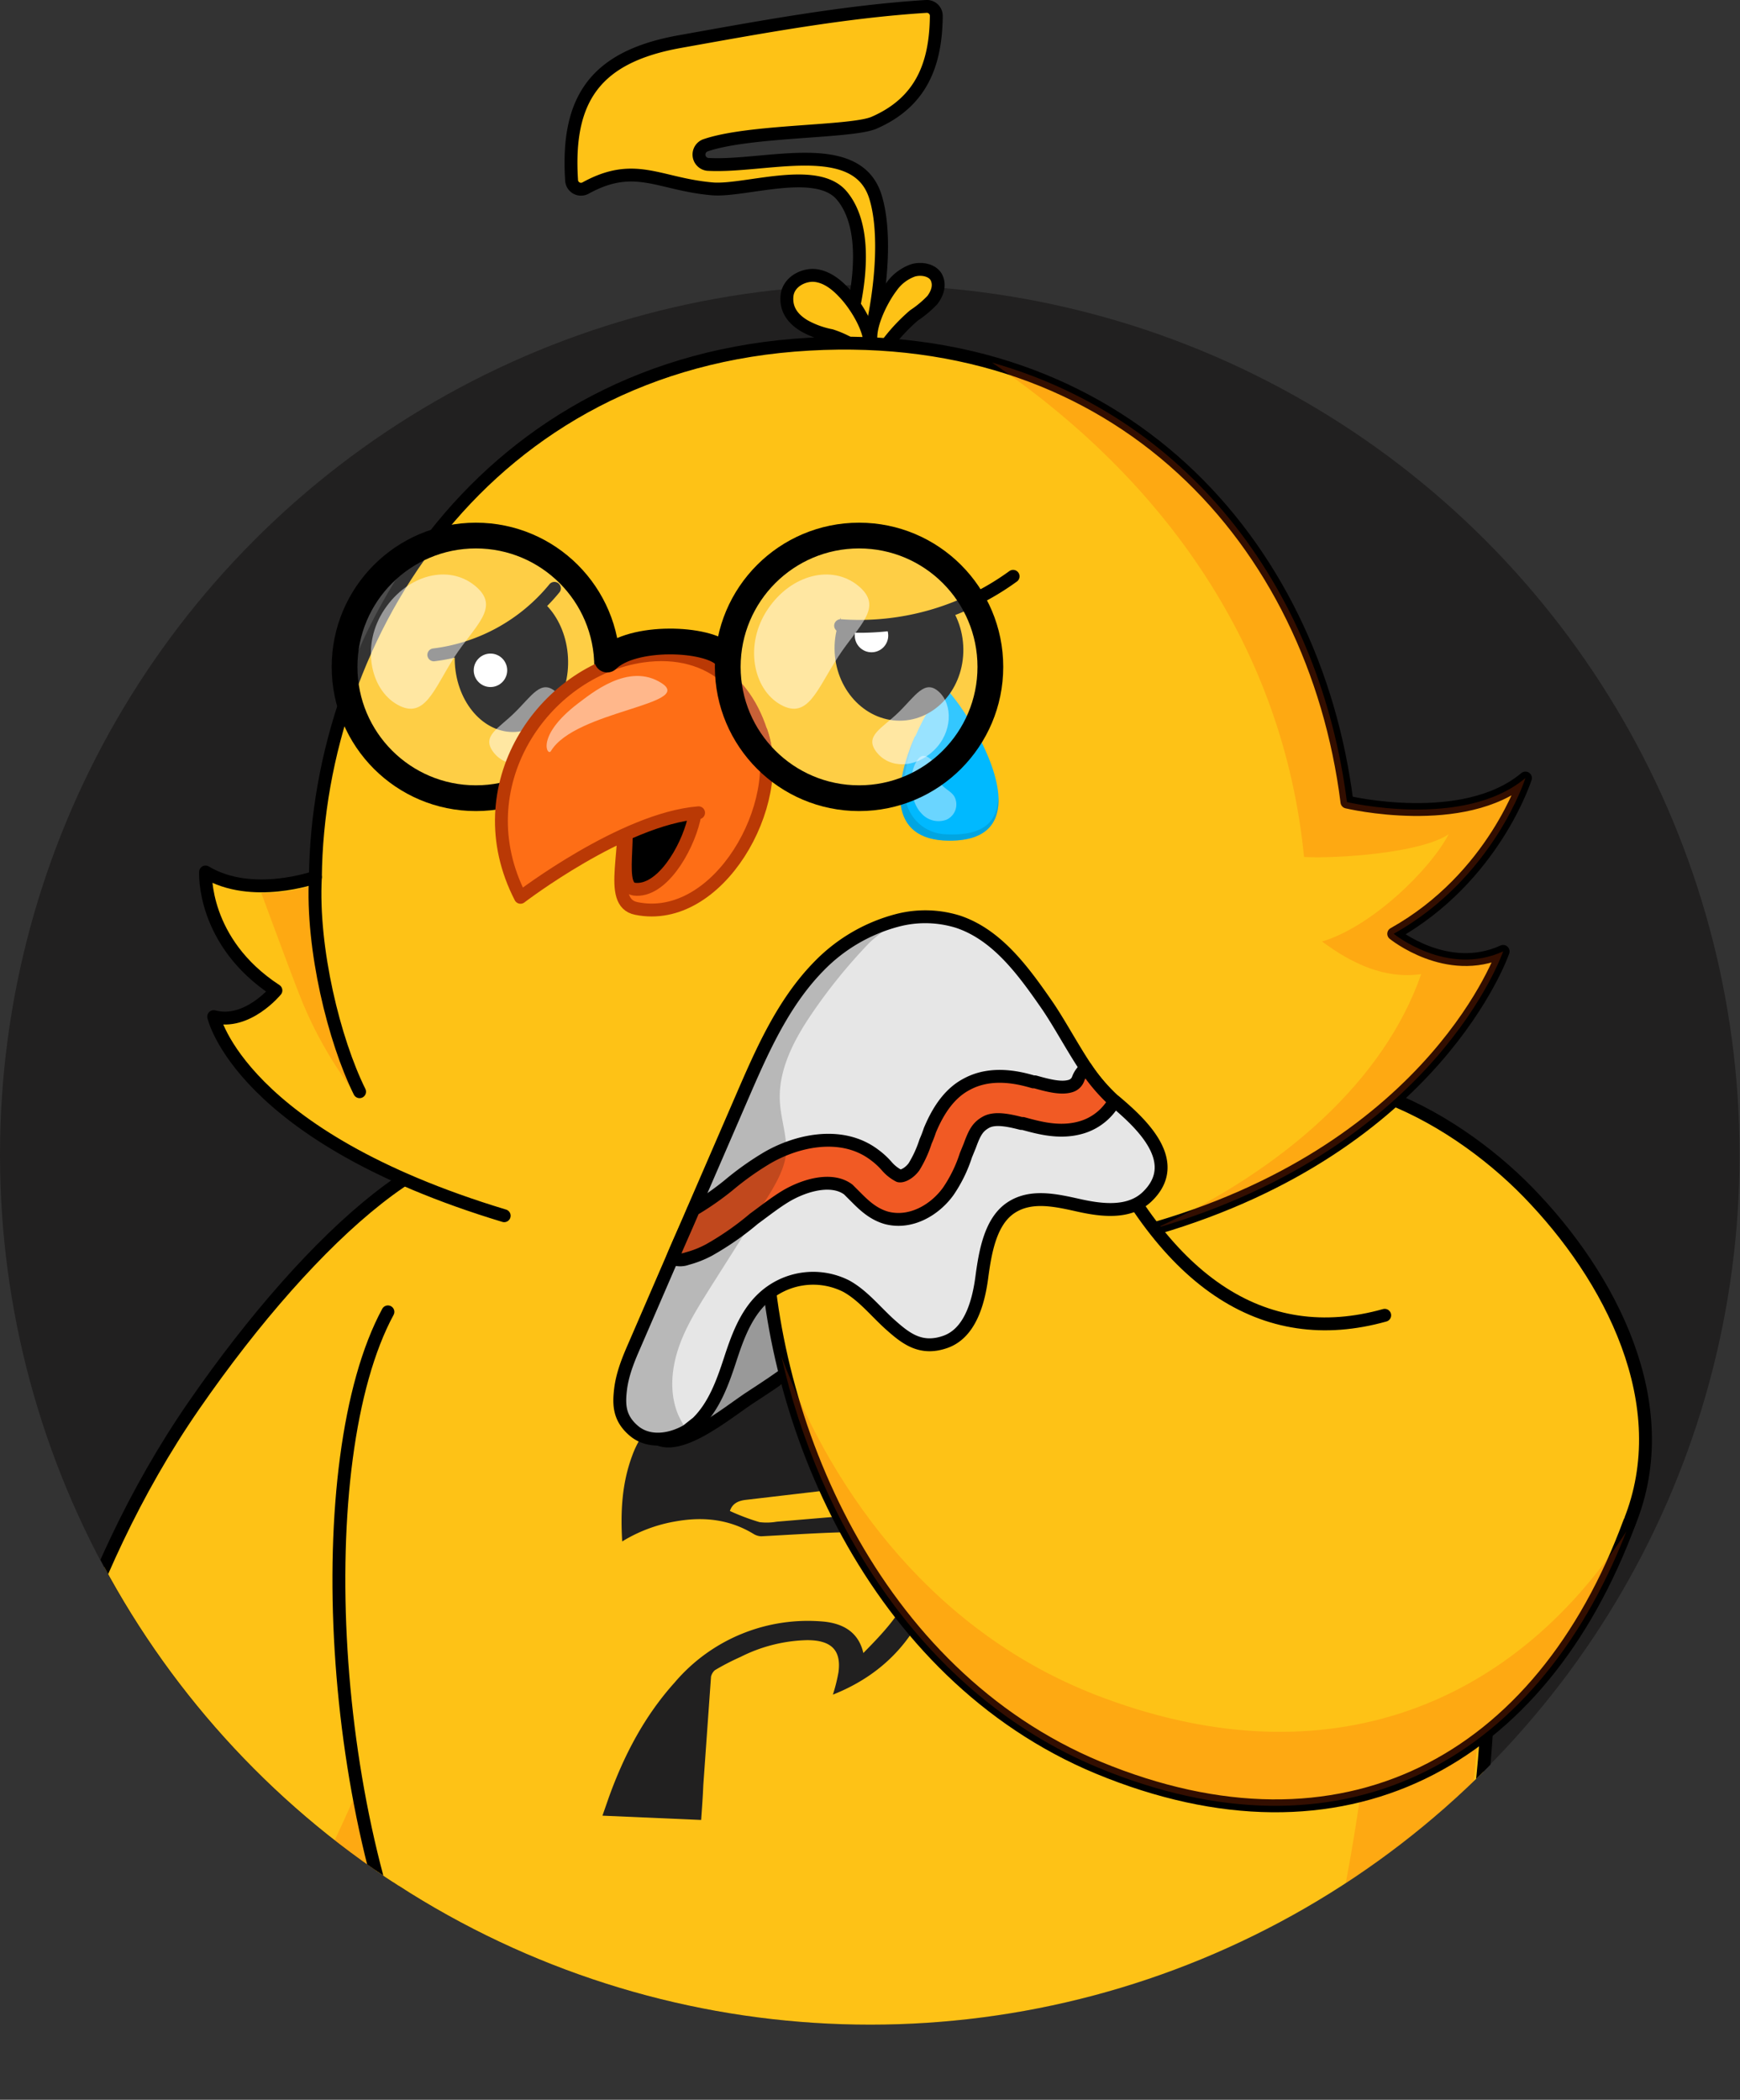 <svg id="Layer_1" data-name="Layer 1" xmlns="http://www.w3.org/2000/svg" xmlns:xlink="http://www.w3.org/1999/xlink" viewBox="0 0 405.5 489.3"><rect x="0" y="0" width="405.5" height="489.3" fill="#333333" stroke="none"/><defs><style>.cls-1,.cls-12,.cls-14{fill:none;}.cls-2{fill:#212020;}.cls-3{clip-path:url(#clip-path);}.cls-11,.cls-4{fill:#fec216;}.cls-12,.cls-14,.cls-18,.cls-19,.cls-20,.cls-4,.cls-9{stroke:#000;}.cls-12,.cls-14,.cls-16,.cls-17,.cls-18,.cls-19,.cls-20,.cls-4{stroke-linecap:round;stroke-linejoin:round;}.cls-12,.cls-16,.cls-17,.cls-18,.cls-19,.cls-20,.cls-4{stroke-width:3px;}.cls-5{fill:#ff4900;}.cls-13,.cls-21,.cls-5{opacity:0.2;}.cls-6{fill:#00b9ff;}.cls-7{fill:#04779b;opacity:0.3;}.cls-8{fill:#d4f3ff;}.cls-15,.cls-8{opacity:0.5;}.cls-9{stroke-miterlimit:10;}.cls-10,.cls-13,.cls-15{fill:#fff;}.cls-14{stroke-width:6px;}.cls-16{fill:#fe6e16;}.cls-16,.cls-17{stroke:#ba3905;}.cls-18{fill:#999;}.cls-19{fill:#e6e6e6;}.cls-20{fill:#f15a24;}</style><clipPath id="clip-path" transform="translate(-302.9 -210.2)"><circle id="Ellipse_1" data-name="Ellipse 1" class="cls-1" cx="505.7" cy="479.3" r="202.7"/></clipPath></defs><title>cry</title><circle id="Ellipse_1-2" data-name="Ellipse 1" class="cls-2" cx="202.7" cy="269.1" r="202.7"/><g class="cls-3"><path class="cls-4" d="M424.6,480.2c-15.8-11.4-48.5,17-76.5,57.5s-38.2,86.7-41.6,108.5c-9.4,60.9,66.4,54.4,90.4,1.3C430.8,572.7,444,494.1,424.6,480.2Z" transform="translate(-302.9 -210.2)"/><path class="cls-5" d="M396.9,647.5c-10.6,23.3-31.1,37.7-50.1,41.2a83.6,83.6,0,0,0,23.4-27.9c29.8-57.6,53.2-127.2,59.3-174.7C441.2,509.6,427.4,580.1,396.9,647.5Z" transform="translate(-302.9 -210.2)"/><g id="body"><path id="Group_3" data-name="Group 3" class="cls-4" d="M393.3,515.9c-18.6,34.4-14.2,120,11.1,167.7,0,0,35.4,12.8,112.5,14.1,81.2,1.4,116.3-5.3,116.3-5.3,27.9-80.5,17.3-151.6-6.9-194.3-14.8-25.9-44.9-41.2-78-53-30.8-10.9-89.8-10.4-126.3,24.5" transform="translate(-302.9 -210.2)"/><path id="Group_2" data-name="Group 2" class="cls-5" d="M632.1,690.9c-1,3.4-14.8,1.8-28.2,3.3,13.7-29,35-146.8,6.3-213.2a78.7,78.7,0,0,1,16.2,20.5C633.8,514.7,667.3,581.8,632.1,690.9Z" transform="translate(-302.9 -210.2)"/><g id="Group_1" data-name="Group 1"><path id="Group_1-2" data-name="Group 1" class="cls-2" d="M543.3,522.8c-.3,6.6-1,13.1-4.7,19.2s-10.4,11.7-19.2,12.7l-42.6,5c-1.8.2-3.2.8-3.8,2.6a51.7,51.7,0,0,0,6.9,2.6,13.6,13.6,0,0,0,4-.1l16.6-1.4a34.1,34.1,0,0,1,12.3,1.1c4.4,1.4,7.8,3.9,8.5,8.3a12.7,12.7,0,0,1-.3,5.8c-3.7,12.4-11.4,21.5-24,26.5a39.5,39.5,0,0,0,1.3-5.2c.7-5.2-1.7-7.5-7.3-7.5a36.2,36.2,0,0,0-15.5,3.9,56.5,56.5,0,0,0-6,3.1,2.9,2.9,0,0,0-.9,1.5l-1.8,25.3c-.1,2.6-.3,5.3-.5,8.1l-23-1,1.5-4.3c3.5-9.7,8.2-18.8,15.3-26.7a40.7,40.7,0,0,1,35-14.2c4.4.5,7.9,2.5,9,7.3,5.4-5.5,10.7-11,12-18.6.7-4-.7-6.1-4.8-7.6a37.4,37.4,0,0,0-13.2-1.9c-6.1.2-12,.6-17.8.9a3.7,3.7,0,0,1-1.7-.5c-5.7-3.5-11.8-4.1-18.1-3a34.9,34.9,0,0,0-12.6,4.7c-.4-6.8-.1-13.4,2.3-19.9a23,23,0,0,1,4.8-7.9,18.5,18.5,0,0,1,9.9-5.3l77-13.3Z" transform="translate(-302.9 -210.2)"/></g></g><path class="cls-4" d="M573.2,522c6.5,22.3,21,52,42,64.2,22.6,13.2,54.8,5.8,66.3-18.6,12.9-27.4-1.8-57.5-20.8-77.8-17.4-18.8-49-37-74.7-23.4" transform="translate(-302.9 -210.2)"/></g><g id="hair"><g id="Group_3-2" data-name="Group 3"><path id="Group_1-3" data-name="Group 1" class="cls-4" d="M518.7,211.7a2.2,2.2,0,0,1,2.4,2.2c-.1,11.3-3.5,20.1-14.5,24.9-5.3,2.3-29.1,1.7-39.4,5.3a2.3,2.3,0,0,0,.6,4.4c13.3.8,34.7-6.5,39.1,7.5s-2,43.4-8.7,50.9c-1.9,2.2-5.9-.5-4.4-3,5.3-8.9,14.9-36.6,5.3-48.1-5.9-7.1-22.8-.9-30.3-1.6-12.4-1.1-17.9-6.5-29.4-.2a2.2,2.2,0,0,1-3.3-1.9c-1.2-19,5.7-28.7,25.2-32.2S499.8,212.9,518.7,211.7Z" transform="translate(-302.9 -210.2)"/></g><path id="Group_2-2" data-name="Group 2" class="cls-4" d="M499.4,278.2c-1.7-1.8-3.9-3.5-6.5-3.8s-6.3,1.4-6.6,4.8,1.7,5.5,4,6.9a21,21,0,0,0,6.3,2.3,23.9,23.9,0,0,1,6.4,3.2c1.1.8,2.3,2,2.6-.4C506.1,287.1,502.1,280.9,499.4,278.2Z" transform="translate(-302.9 -210.2)"/><path id="Group_1-4" data-name="Group 1" class="cls-4" d="M510.6,277.1a10.4,10.4,0,0,1,5.1-3.9c2.1-.6,4.7,0,5.5,1.8s.1,3.6-1,5.1a24.9,24.9,0,0,1-4.3,3.6,41.9,41.9,0,0,0-5.8,6.1c-1.3,1.5-2.5,3.6-3.7,1.5C504.4,287.7,508.3,280.1,510.6,277.1Z" transform="translate(-302.9 -210.2)"/></g><path id="Group_3-3" data-name="Group 3" class="cls-4" d="M572.3,496.4c65.5-19.2,80.9-64.5,80.9-64.5-13.1,6-25.5-4.1-25.5-4.1,23.4-13.1,30.7-36.3,30.7-36.3-14.4,12.1-41.6,5.6-41.6,5.6-7.7-61-53.1-110.8-125.3-106.7C416,294.6,377,358.1,376.4,414.6c0,0-14.8,5.3-25.6-1.2,0,0-.9,16.3,16.4,27.6,0,0-6.7,8.2-14.5,6.1,0,0,6.1,27.8,67.7,46.4" transform="translate(-302.9 -210.2)"/><path class="cls-5" d="M363.8,418.3a36.3,36.3,0,0,0,11.3-1.6,104.8,104.8,0,0,0,11.5,49.5,94.2,94.2,0,0,1-13.4-22.9C370.9,437.6,363.8,418.3,363.8,418.3Z" transform="translate(-302.9 -210.2)"/><path class="cls-5" d="M653.2,431.9s-15.4,45.3-80.9,64.5c30-13.9,53.2-34.5,61.8-59.2-8.6,1.2-16.2-2.5-23.1-7.6,11.7-3.5,25.3-16.9,29.5-25-6.5,4.4-25.9,5.7-33.7,5.3-4.8-48.6-32.4-87.8-72.7-115.2,47.3,13.4,76.6,54.5,82.7,102.4,0,0,27.2,6.5,41.6-5.6,0,0-7.3,23.2-30.7,36.3C627.7,427.8,640.1,437.9,653.2,431.9Z" transform="translate(-302.9 -210.2)"/><path class="cls-4" d="M376.4,414.6c-.9,16.7,4.4,38.1,10.3,50" transform="translate(-302.9 -210.2)"/><path class="cls-6" d="M524.2,406.1c-14.9,0-12.7-13.7-8.1-24.3h.1c2.3-5.3,5.2-9.8,6.9-11.4,3.7,3.6,12.1,16.4,12.5,25.6C535.8,401.8,533,406.1,524.2,406.1Z" transform="translate(-302.9 -210.2)"/><path class="cls-7" d="M524.2,406.1c-14.9,0-12.7-13.7-8.1-24.3a64.4,64.4,0,0,0-2,7.2,18.9,18.9,0,0,0,0,8.2,9.8,9.8,0,0,0,9,7.4c12,.7,12.1-5.8,12.5-8.6C535.8,401.8,533,406.1,524.2,406.1Z" transform="translate(-302.9 -210.2)"/><path class="cls-8" d="M517.6,399.7a5.3,5.3,0,0,0,5.9,1.5,3.9,3.9,0,0,0,1.8-5.4c-.8-1.3-2.4-1.8-3.2-3.1s-.6-4.2-2.3-5.6-2.6-.7-3.4.7C514.5,391.1,515,397,517.6,399.7Z" transform="translate(-302.9 -210.2)"/><ellipse class="cls-9" cx="512.2" cy="361.8" rx="14.5" ry="16.2" transform="translate(-322.1 -181.4) rotate(-3.2)"/><circle class="cls-10" cx="203.1" cy="148.1" r="3.9"/><path class="cls-11" d="M539,344.5A60.9,60.9,0,0,1,498.8,356s-1.1-18.9,16-24.8C528.1,326.5,539,344.5,539,344.5Z" transform="translate(-302.9 -210.2)"/><path class="cls-12" d="M539,344.5A60.9,60.9,0,0,1,498.8,356" transform="translate(-302.9 -210.2)"/><ellipse class="cls-9" cx="421.8" cy="364.4" rx="12.7" ry="16.2" transform="translate(-322.3 -186.4) rotate(-3.2)"/><circle class="cls-10" cx="114.3" cy="156.2" r="3.9"/><path class="cls-11" d="M404,362.8a43.1,43.1,0,0,0,28.1-15.5s-9.1-12.2-21.7-6.2C400.7,345.7,404,362.8,404,362.8Z" transform="translate(-302.9 -210.2)"/><path class="cls-12" d="M404,362.8a43.1,43.1,0,0,0,28.1-15.5" transform="translate(-302.9 -210.2)"/><g id="Group_5" data-name="Group 5"><circle id="Group_4" data-name="Group 4" class="cls-13" cx="110.9" cy="155.4" r="30.6"/><circle id="Group_3-4" data-name="Group 3" class="cls-14" cx="110.9" cy="155.4" r="30.6"/><path id="Group_2-3" data-name="Group 2" class="cls-15" d="M408.8,363.3c-4.8,7.5-6.9,14.7-13.3,11.1s-8.5-14-3-22.2,15-10.5,21.1-5.5S413.6,355.9,408.8,363.3Z" transform="translate(-302.9 -210.2)"/><path id="Group_1-5" data-name="Group 1" class="cls-15" d="M422.9,376.2c3.9-3.8,6.1-7.8,9.5-4.8s3.2,9.5-1.2,13.7-10.4,4.2-13.3.4S419.1,380,422.9,376.2Z" transform="translate(-302.9 -210.2)"/></g><path class="cls-16" d="M480.3,380.7c5.9,16.6-9.9,45.1-29.1,41.2-7.1-1.4-1.2-14.6-3.4-25.4" transform="translate(-302.9 -210.2)"/><path class="cls-17" d="M454.8,393.5c4.3-.7,11.5.6,9.8,7.7s-7.6,17-13.9,16.2c-4.7-.6.7-16.1-3.7-22.9Z" transform="translate(-302.9 -210.2)"/><path class="cls-16" d="M465.7,399.6c-17.6,1.4-41.5,19.7-41.5,19.7-13.3-25.8,5.3-52.8,28.3-56.2,16.6-2.4,26.5,8.2,29,22.7" transform="translate(-302.9 -210.2)"/><path class="cls-15" d="M437.5,374.2c-9.9,7.6-7,12.4-6.2,11,5.7-9.4,33.5-10.8,25.8-15.8S440.6,371.9,437.5,374.2Z" transform="translate(-302.9 -210.2)"/><g id="Group_4-2" data-name="Group 4"><circle id="Group_4-3" data-name="Group 4" class="cls-13" cx="200.2" cy="155.4" r="30.6"/><circle id="Group_3-5" data-name="Group 3" class="cls-14" cx="200.2" cy="155.4" r="30.6"/><path id="Group_2-4" data-name="Group 2" class="cls-15" d="M498.2,363.3c-4.9,7.5-7,14.7-13.4,11.1s-8.5-14-3-22.2,15-10.5,21.1-5.5S503,355.9,498.2,363.3Z" transform="translate(-302.9 -210.2)"/><path id="Group_1-6" data-name="Group 1" class="cls-15" d="M512.3,376.2c3.9-3.8,6.1-7.8,9.4-4.8s3.2,9.5-1.2,13.7-10.3,4.2-13.3.4S508.4,380,512.3,376.2Z" transform="translate(-302.9 -210.2)"/></g><path id="Group_3-6" data-name="Group 3" class="cls-14" d="M444.4,363.9c5.9-5.8,23.4-5.1,27.4-1" transform="translate(-302.9 -210.2)"/><path class="cls-18" d="M478.3,535.5c6-3.9,12.1-8,17.1-13.2s8.9-12.1,9.4-19.1-2.9-14-9.2-16.1-14.2,1.2-19.5,6.6-8.6,12.2-11.8,19-15.1,23.5-10.2,30.9S472.3,539.3,478.3,535.5Z" transform="translate(-302.9 -210.2)"/><path class="cls-4" d="M625.6,516.7c-28.2,7.9-52.2-7.5-69.6-48-31.9-74.4-75.4-18.3-74.8,26.9s25,104.6,77.6,126.5c57,23.6,103.2-1.1,123.9-57.3" transform="translate(-302.9 -210.2)"/><path class="cls-19" d="M570.2,489.1c-4.1,3.9-10.4,3.2-15.8,2s-11.3-2.6-16,.6-5.9,10.2-6.7,16.2-2.8,13-8.5,15-9.2-.8-12.7-3.9-6.4-6.9-10.4-9.1a17.1,17.1,0,0,0-19.5,2.9c-4,3.8-5.9,9.2-7.6,14.4s-3.7,10.7-7.6,14.5l-2.4,1.9c-4,2.3-9,2.9-12.4,0s-3.5-6-3.1-9.5,1.7-6.8,3.1-10l9-20.8c1.6-3.8,3.3-7.5,4.9-11.3l11-25.4c4.8-11.1,9.7-22.5,18.2-31.2a39.4,39.4,0,0,1,18.2-10.7,25.7,25.7,0,0,1,14.3.3c9.2,3.1,15.3,11.6,20.9,19.7,2.9,4.3,5.7,9.6,8.9,14.4a41.7,41.7,0,0,0,6.6,7.7h.1C568.5,471.7,578.8,480.9,570.2,489.1Z" transform="translate(-302.9 -210.2)"/><path class="cls-20" d="M555.6,472.7c-5.2,1.8-10.3.4-14.3-.7h-.4c-3.1-.8-6.2-1.4-8.2-.3s-2.7,2.5-3.8,5.5l-.9,2.2a32.5,32.5,0,0,1-4.1,8.4c-3,4.2-8.6,7.7-14.4,6.2-3.2-.9-5.4-3.1-7.1-4.8s-1.3-1.3-1.8-1.8c-3.7-2.8-9.9-1.2-14.5,1.5-2.5,1.5-4.9,3.4-7.5,5.3a67.4,67.4,0,0,1-10.5,7.3,23.6,23.6,0,0,1-5.1,2,4.5,4.5,0,0,1-3.4-.1c1.6-3.8,3.3-7.5,4.9-11.3a67.5,67.5,0,0,0,8.2-5.7,68.2,68.2,0,0,1,8.5-6.1c6.9-4.2,17.8-6.9,25.6-.9a17.6,17.6,0,0,1,2.8,2.6,9.4,9.4,0,0,0,2.8,2.2c.8.2,2.4-.6,3.5-2.1a26.9,26.9,0,0,0,2.7-5.9,27.7,27.7,0,0,0,1-2.6c2.2-5.3,5-8.9,8.7-10.8,5.8-3.1,12.3-1.4,15.4-.5h.4c3.2.9,6.3,1.7,8.5.9a2.7,2.7,0,0,0,1.6-1.7,5.5,5.5,0,0,1,1.8-2.4,41.7,41.7,0,0,0,6.6,7.7A13,13,0,0,1,555.6,472.7Z" transform="translate(-302.9 -210.2)"/><path class="cls-21" d="M511.9,424.7c-2.8,2.2-5.4,4.2-6.4,5.2a125.4,125.4,0,0,0-13.4,16.5c-4.3,6.3-8.1,13.6-7.4,21.2.3,3.7,1.6,7.4,1.4,11.1s-2.6,7.8-4.9,11.4l-12.8,20.2c-2.8,4.5-5.7,9-7.4,14.1s-2.1,10.7,0,15.6a32.4,32.4,0,0,0,2,3.6c-4,2.3-9,2.9-12.4,0s-3.5-6-3.1-9.5,1.7-6.8,3.1-10l9-20.8c1.6-3.8,3.3-7.5,4.9-11.3l11-25.4c4.8-11.1,9.7-22.5,18.2-31.2A39.4,39.4,0,0,1,511.9,424.7Z" transform="translate(-302.9 -210.2)"/><path class="cls-5" d="M681.9,567.1c-21.2,54.5-66.9,78.3-123.1,55-41.3-17.2-65.1-57.5-73.8-95.8,12.5,33.3,36.5,64.5,73.1,78.8C610,625.3,654.5,609.2,681.9,567.1Z" transform="translate(-302.9 -210.2)"/></svg>